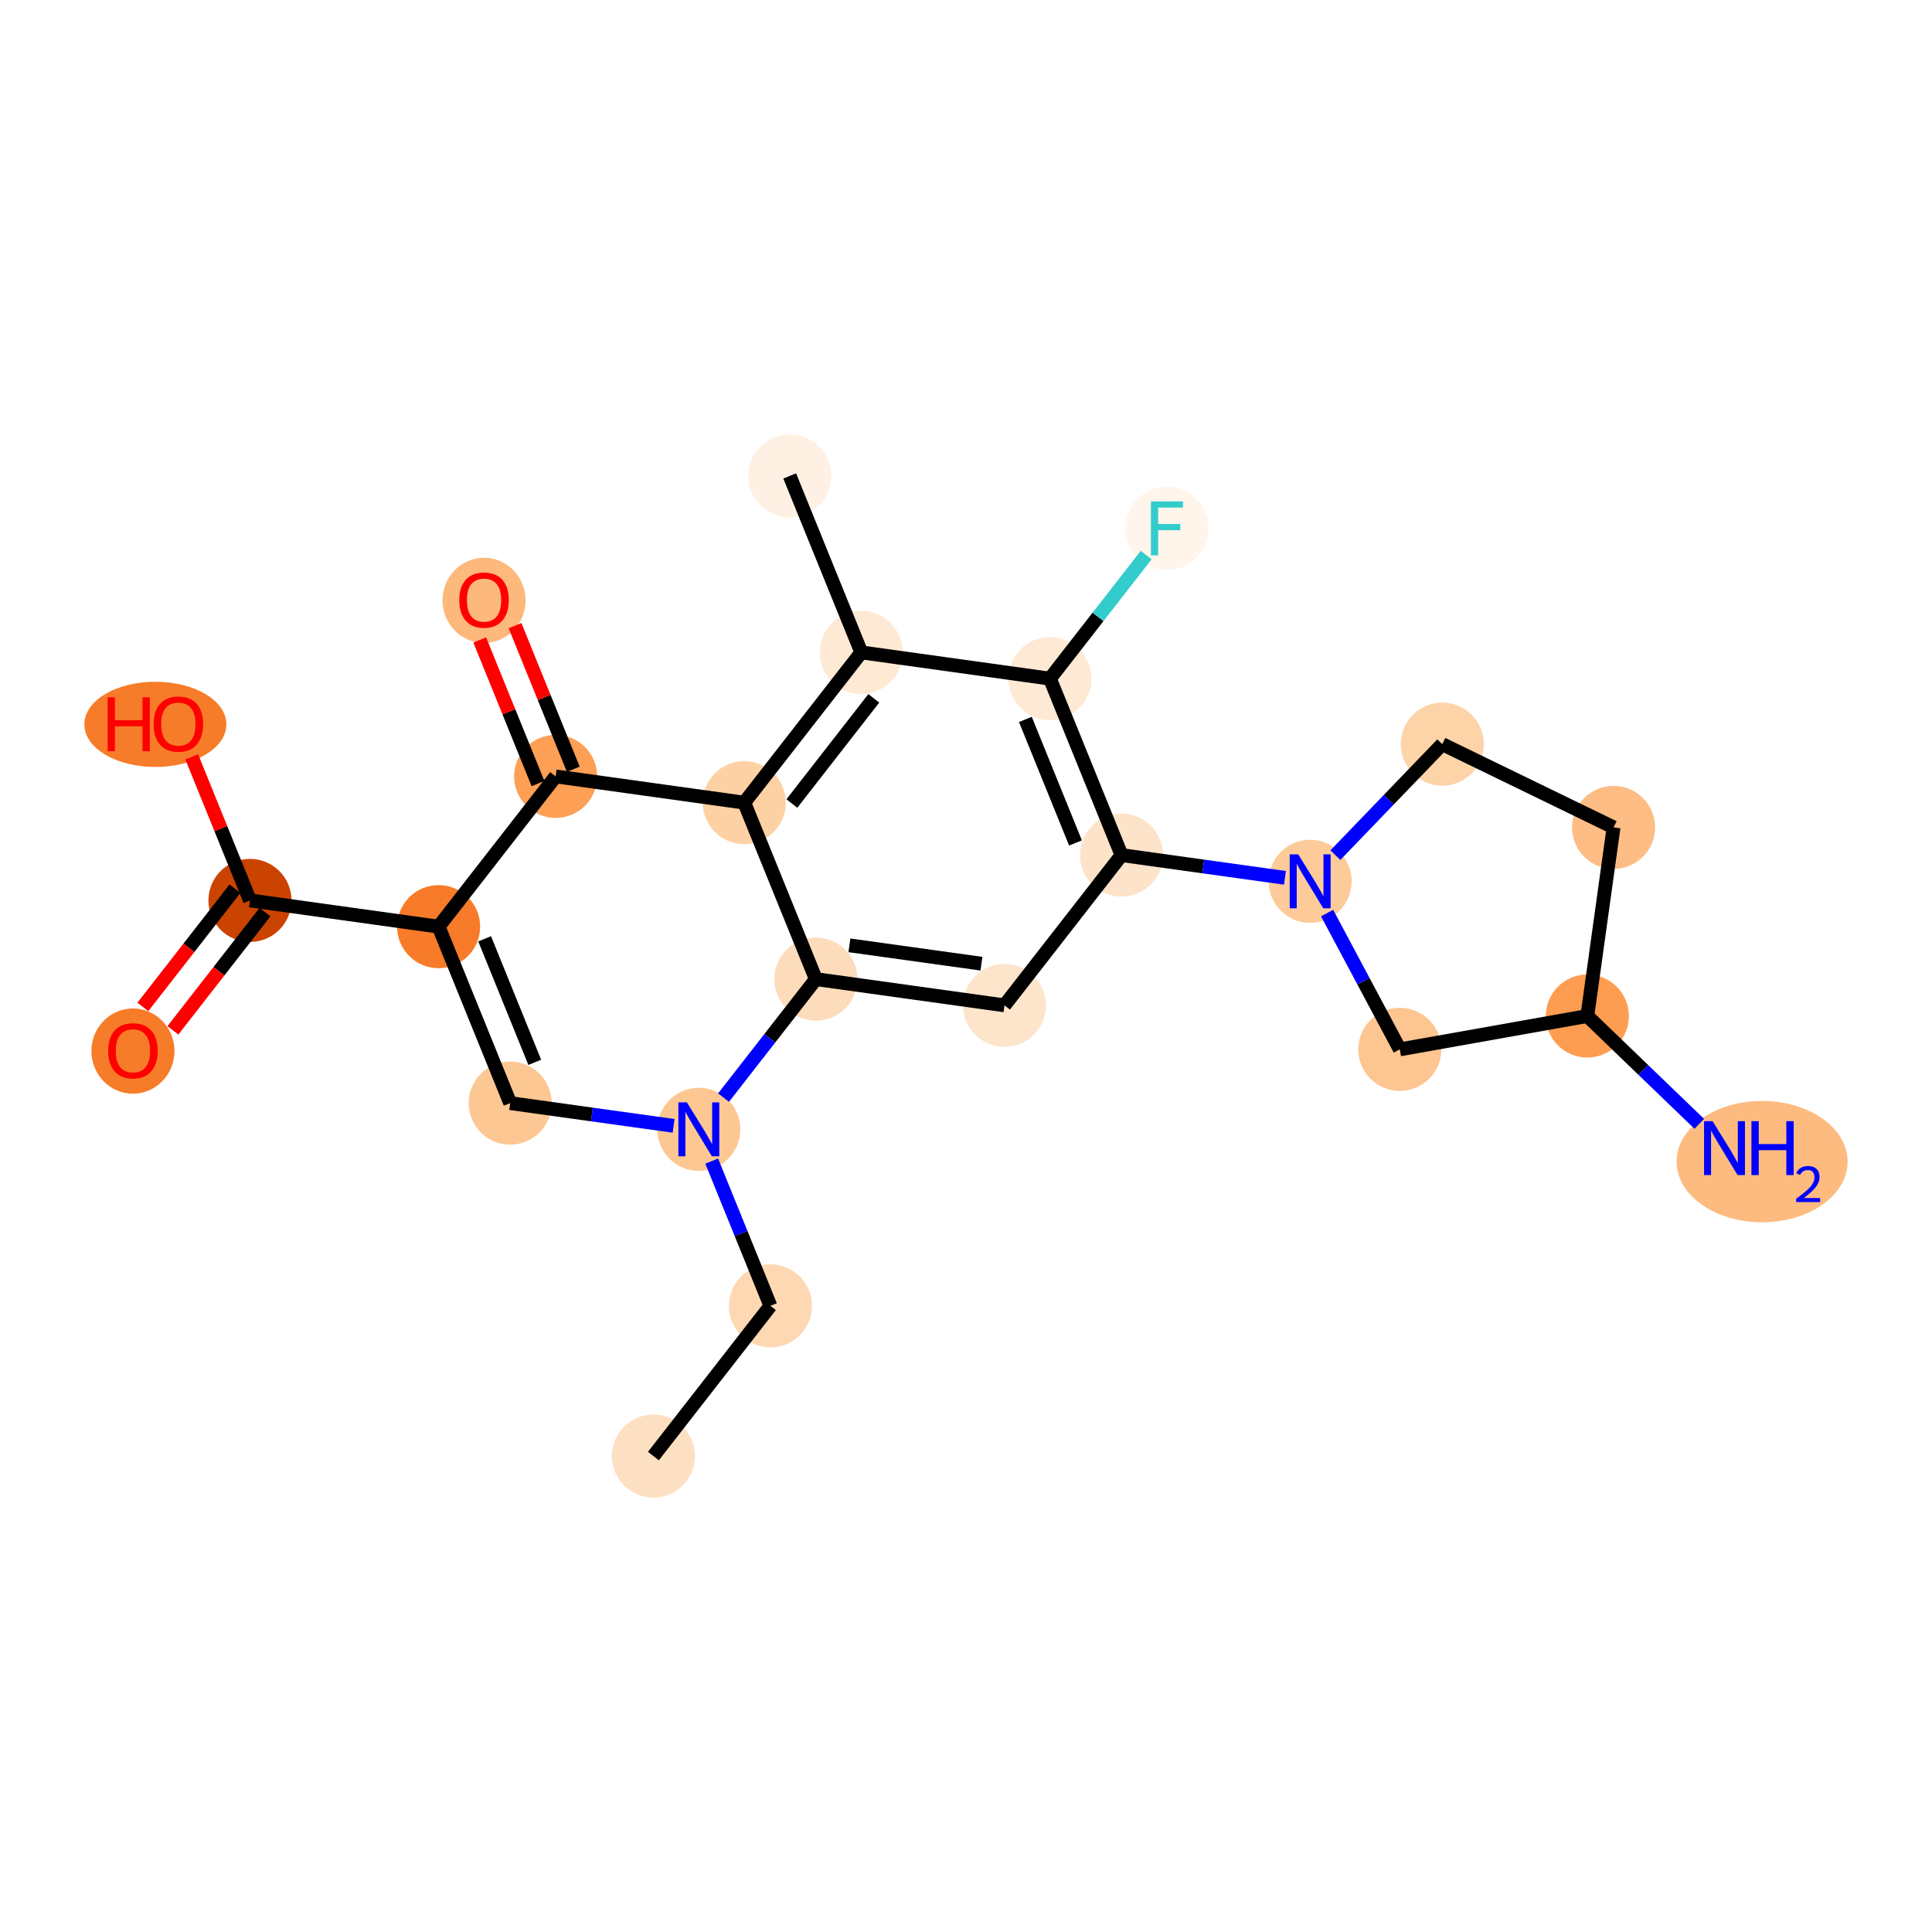 <?xml version='1.0' encoding='iso-8859-1'?>
<svg version='1.1' baseProfile='full'
              xmlns='http://www.w3.org/2000/svg'
                      xmlns:rdkit='http://www.rdkit.org/xml'
                      xmlns:xlink='http://www.w3.org/1999/xlink'
                  xml:space='preserve'
width='280px' height='280px' viewBox='0 0 280 280'>
<!-- END OF HEADER -->
<rect style='opacity:1.0;fill:#FFFFFF;stroke:none' width='280' height='280' x='0' y='0'> </rect>
<ellipse cx='94.695' cy='211.026' rx='5.52' ry='5.52'  style='fill:#FDDFC1;fill-rule:evenodd;stroke:#FDDFC1;stroke-width:1.0px;stroke-linecap:butt;stroke-linejoin:miter;stroke-opacity:1' />
<ellipse cx='111.656' cy='189.252' rx='5.52' ry='5.52'  style='fill:#FDD8B2;fill-rule:evenodd;stroke:#FDD8B2;stroke-width:1.0px;stroke-linecap:butt;stroke-linejoin:miter;stroke-opacity:1' />
<ellipse cx='101.28' cy='163.675' rx='5.52' ry='5.527'  style='fill:#FDC793;fill-rule:evenodd;stroke:#FDC793;stroke-width:1.0px;stroke-linecap:butt;stroke-linejoin:miter;stroke-opacity:1' />
<ellipse cx='73.942' cy='159.873' rx='5.52' ry='5.52'  style='fill:#FDC793;fill-rule:evenodd;stroke:#FDC793;stroke-width:1.0px;stroke-linecap:butt;stroke-linejoin:miter;stroke-opacity:1' />
<ellipse cx='63.566' cy='134.297' rx='5.52' ry='5.52'  style='fill:#F77B28;fill-rule:evenodd;stroke:#F77B28;stroke-width:1.0px;stroke-linecap:butt;stroke-linejoin:miter;stroke-opacity:1' />
<ellipse cx='36.227' cy='130.495' rx='5.52' ry='5.52'  style='fill:#CB4301;fill-rule:evenodd;stroke:#CB4301;stroke-width:1.0px;stroke-linecap:butt;stroke-linejoin:miter;stroke-opacity:1' />
<ellipse cx='19.266' cy='152.33' rx='5.52' ry='5.676'  style='fill:#F77C29;fill-rule:evenodd;stroke:#F77C29;stroke-width:1.0px;stroke-linecap:butt;stroke-linejoin:miter;stroke-opacity:1' />
<ellipse cx='22.517' cy='104.979' rx='9.79' ry='5.676'  style='fill:#F77C29;fill-rule:evenodd;stroke:#F77C29;stroke-width:1.0px;stroke-linecap:butt;stroke-linejoin:miter;stroke-opacity:1' />
<ellipse cx='80.527' cy='112.523' rx='5.52' ry='5.52'  style='fill:#FD9F55;fill-rule:evenodd;stroke:#FD9F55;stroke-width:1.0px;stroke-linecap:butt;stroke-linejoin:miter;stroke-opacity:1' />
<ellipse cx='70.151' cy='87.007' rx='5.52' ry='5.676'  style='fill:#FDB87B;fill-rule:evenodd;stroke:#FDB87B;stroke-width:1.0px;stroke-linecap:butt;stroke-linejoin:miter;stroke-opacity:1' />
<ellipse cx='107.865' cy='116.325' rx='5.52' ry='5.52'  style='fill:#FDD1A4;fill-rule:evenodd;stroke:#FDD1A4;stroke-width:1.0px;stroke-linecap:butt;stroke-linejoin:miter;stroke-opacity:1' />
<ellipse cx='124.827' cy='94.55' rx='5.52' ry='5.52'  style='fill:#FEE9D4;fill-rule:evenodd;stroke:#FEE9D4;stroke-width:1.0px;stroke-linecap:butt;stroke-linejoin:miter;stroke-opacity:1' />
<ellipse cx='114.45' cy='68.974' rx='5.52' ry='5.52'  style='fill:#FEF1E3;fill-rule:evenodd;stroke:#FEF1E3;stroke-width:1.0px;stroke-linecap:butt;stroke-linejoin:miter;stroke-opacity:1' />
<ellipse cx='152.165' cy='98.352' rx='5.52' ry='5.52'  style='fill:#FEE9D5;fill-rule:evenodd;stroke:#FEE9D5;stroke-width:1.0px;stroke-linecap:butt;stroke-linejoin:miter;stroke-opacity:1' />
<ellipse cx='169.126' cy='76.578' rx='5.52' ry='5.527'  style='fill:#FFF5EB;fill-rule:evenodd;stroke:#FFF5EB;stroke-width:1.0px;stroke-linecap:butt;stroke-linejoin:miter;stroke-opacity:1' />
<ellipse cx='162.541' cy='123.929' rx='5.52' ry='5.52'  style='fill:#FDE3C9;fill-rule:evenodd;stroke:#FDE3C9;stroke-width:1.0px;stroke-linecap:butt;stroke-linejoin:miter;stroke-opacity:1' />
<ellipse cx='189.879' cy='127.731' rx='5.52' ry='5.527'  style='fill:#FDCB9A;fill-rule:evenodd;stroke:#FDCB9A;stroke-width:1.0px;stroke-linecap:butt;stroke-linejoin:miter;stroke-opacity:1' />
<ellipse cx='209.024' cy='107.848' rx='5.52' ry='5.52'  style='fill:#FDD3A8;fill-rule:evenodd;stroke:#FDD3A8;stroke-width:1.0px;stroke-linecap:butt;stroke-linejoin:miter;stroke-opacity:1' />
<ellipse cx='233.849' cy='119.912' rx='5.52' ry='5.52'  style='fill:#FDBD84;fill-rule:evenodd;stroke:#FDBD84;stroke-width:1.0px;stroke-linecap:butt;stroke-linejoin:miter;stroke-opacity:1' />
<ellipse cx='230.047' cy='147.25' rx='5.52' ry='5.52'  style='fill:#FD9D52;fill-rule:evenodd;stroke:#FD9D52;stroke-width:1.0px;stroke-linecap:butt;stroke-linejoin:miter;stroke-opacity:1' />
<ellipse cx='255.377' cy='168.349' rx='11.896' ry='8.291'  style='fill:#FDBB80;fill-rule:evenodd;stroke:#FDBB80;stroke-width:1.0px;stroke-linecap:butt;stroke-linejoin:miter;stroke-opacity:1' />
<ellipse cx='202.872' cy='152.082' rx='5.52' ry='5.52'  style='fill:#FDC590;fill-rule:evenodd;stroke:#FDC590;stroke-width:1.0px;stroke-linecap:butt;stroke-linejoin:miter;stroke-opacity:1' />
<ellipse cx='145.58' cy='145.703' rx='5.52' ry='5.52'  style='fill:#FDE5CC;fill-rule:evenodd;stroke:#FDE5CC;stroke-width:1.0px;stroke-linecap:butt;stroke-linejoin:miter;stroke-opacity:1' />
<ellipse cx='118.242' cy='141.901' rx='5.52' ry='5.52'  style='fill:#FDDCBB;fill-rule:evenodd;stroke:#FDDCBB;stroke-width:1.0px;stroke-linecap:butt;stroke-linejoin:miter;stroke-opacity:1' />
<path class='bond-0 atom-0 atom-1' d='M 94.695,211.026 L 111.656,189.252' style='fill:none;fill-rule:evenodd;stroke:#000000;stroke-width:2.0px;stroke-linecap:butt;stroke-linejoin:miter;stroke-opacity:1' />
<path class='bond-1 atom-1 atom-2' d='M 111.656,189.252 L 107.401,178.763' style='fill:none;fill-rule:evenodd;stroke:#000000;stroke-width:2.0px;stroke-linecap:butt;stroke-linejoin:miter;stroke-opacity:1' />
<path class='bond-1 atom-1 atom-2' d='M 107.401,178.763 L 103.145,168.274' style='fill:none;fill-rule:evenodd;stroke:#0000FF;stroke-width:2.0px;stroke-linecap:butt;stroke-linejoin:miter;stroke-opacity:1' />
<path class='bond-2 atom-2 atom-3' d='M 97.626,163.167 L 85.784,161.52' style='fill:none;fill-rule:evenodd;stroke:#0000FF;stroke-width:2.0px;stroke-linecap:butt;stroke-linejoin:miter;stroke-opacity:1' />
<path class='bond-2 atom-2 atom-3' d='M 85.784,161.52 L 73.942,159.873' style='fill:none;fill-rule:evenodd;stroke:#000000;stroke-width:2.0px;stroke-linecap:butt;stroke-linejoin:miter;stroke-opacity:1' />
<path class='bond-23 atom-23 atom-2' d='M 118.242,141.901 L 111.552,150.489' style='fill:none;fill-rule:evenodd;stroke:#000000;stroke-width:2.0px;stroke-linecap:butt;stroke-linejoin:miter;stroke-opacity:1' />
<path class='bond-23 atom-23 atom-2' d='M 111.552,150.489 L 104.862,159.077' style='fill:none;fill-rule:evenodd;stroke:#0000FF;stroke-width:2.0px;stroke-linecap:butt;stroke-linejoin:miter;stroke-opacity:1' />
<path class='bond-3 atom-3 atom-4' d='M 73.942,159.873 L 63.566,134.297' style='fill:none;fill-rule:evenodd;stroke:#000000;stroke-width:2.0px;stroke-linecap:butt;stroke-linejoin:miter;stroke-opacity:1' />
<path class='bond-3 atom-3 atom-4' d='M 77.501,153.962 L 70.237,136.058' style='fill:none;fill-rule:evenodd;stroke:#000000;stroke-width:2.0px;stroke-linecap:butt;stroke-linejoin:miter;stroke-opacity:1' />
<path class='bond-4 atom-4 atom-5' d='M 63.566,134.297 L 36.227,130.495' style='fill:none;fill-rule:evenodd;stroke:#000000;stroke-width:2.0px;stroke-linecap:butt;stroke-linejoin:miter;stroke-opacity:1' />
<path class='bond-7 atom-4 atom-8' d='M 63.566,134.297 L 80.527,112.523' style='fill:none;fill-rule:evenodd;stroke:#000000;stroke-width:2.0px;stroke-linecap:butt;stroke-linejoin:miter;stroke-opacity:1' />
<path class='bond-5 atom-5 atom-6' d='M 34.05,128.799 L 27.378,137.365' style='fill:none;fill-rule:evenodd;stroke:#000000;stroke-width:2.0px;stroke-linecap:butt;stroke-linejoin:miter;stroke-opacity:1' />
<path class='bond-5 atom-5 atom-6' d='M 27.378,137.365 L 20.705,145.931' style='fill:none;fill-rule:evenodd;stroke:#FF0000;stroke-width:2.0px;stroke-linecap:butt;stroke-linejoin:miter;stroke-opacity:1' />
<path class='bond-5 atom-5 atom-6' d='M 38.405,132.191 L 31.732,140.757' style='fill:none;fill-rule:evenodd;stroke:#000000;stroke-width:2.0px;stroke-linecap:butt;stroke-linejoin:miter;stroke-opacity:1' />
<path class='bond-5 atom-5 atom-6' d='M 31.732,140.757 L 25.06,149.323' style='fill:none;fill-rule:evenodd;stroke:#FF0000;stroke-width:2.0px;stroke-linecap:butt;stroke-linejoin:miter;stroke-opacity:1' />
<path class='bond-6 atom-5 atom-7' d='M 36.227,130.495 L 32.006,120.089' style='fill:none;fill-rule:evenodd;stroke:#000000;stroke-width:2.0px;stroke-linecap:butt;stroke-linejoin:miter;stroke-opacity:1' />
<path class='bond-6 atom-5 atom-7' d='M 32.006,120.089 L 27.784,109.683' style='fill:none;fill-rule:evenodd;stroke:#FF0000;stroke-width:2.0px;stroke-linecap:butt;stroke-linejoin:miter;stroke-opacity:1' />
<path class='bond-8 atom-8 atom-9' d='M 83.085,111.485 L 78.863,101.079' style='fill:none;fill-rule:evenodd;stroke:#000000;stroke-width:2.0px;stroke-linecap:butt;stroke-linejoin:miter;stroke-opacity:1' />
<path class='bond-8 atom-8 atom-9' d='M 78.863,101.079 L 74.641,90.672' style='fill:none;fill-rule:evenodd;stroke:#FF0000;stroke-width:2.0px;stroke-linecap:butt;stroke-linejoin:miter;stroke-opacity:1' />
<path class='bond-8 atom-8 atom-9' d='M 77.969,113.56 L 73.748,103.154' style='fill:none;fill-rule:evenodd;stroke:#000000;stroke-width:2.0px;stroke-linecap:butt;stroke-linejoin:miter;stroke-opacity:1' />
<path class='bond-8 atom-8 atom-9' d='M 73.748,103.154 L 69.526,92.748' style='fill:none;fill-rule:evenodd;stroke:#FF0000;stroke-width:2.0px;stroke-linecap:butt;stroke-linejoin:miter;stroke-opacity:1' />
<path class='bond-9 atom-8 atom-10' d='M 80.527,112.523 L 107.865,116.325' style='fill:none;fill-rule:evenodd;stroke:#000000;stroke-width:2.0px;stroke-linecap:butt;stroke-linejoin:miter;stroke-opacity:1' />
<path class='bond-10 atom-10 atom-11' d='M 107.865,116.325 L 124.827,94.55' style='fill:none;fill-rule:evenodd;stroke:#000000;stroke-width:2.0px;stroke-linecap:butt;stroke-linejoin:miter;stroke-opacity:1' />
<path class='bond-10 atom-10 atom-11' d='M 114.764,116.451 L 126.637,101.209' style='fill:none;fill-rule:evenodd;stroke:#000000;stroke-width:2.0px;stroke-linecap:butt;stroke-linejoin:miter;stroke-opacity:1' />
<path class='bond-24 atom-23 atom-10' d='M 118.242,141.901 L 107.865,116.325' style='fill:none;fill-rule:evenodd;stroke:#000000;stroke-width:2.0px;stroke-linecap:butt;stroke-linejoin:miter;stroke-opacity:1' />
<path class='bond-11 atom-11 atom-12' d='M 124.827,94.55 L 114.45,68.974' style='fill:none;fill-rule:evenodd;stroke:#000000;stroke-width:2.0px;stroke-linecap:butt;stroke-linejoin:miter;stroke-opacity:1' />
<path class='bond-12 atom-11 atom-13' d='M 124.827,94.55 L 152.165,98.352' style='fill:none;fill-rule:evenodd;stroke:#000000;stroke-width:2.0px;stroke-linecap:butt;stroke-linejoin:miter;stroke-opacity:1' />
<path class='bond-13 atom-13 atom-14' d='M 152.165,98.352 L 159.139,89.4' style='fill:none;fill-rule:evenodd;stroke:#000000;stroke-width:2.0px;stroke-linecap:butt;stroke-linejoin:miter;stroke-opacity:1' />
<path class='bond-13 atom-13 atom-14' d='M 159.139,89.4 L 166.112,80.447' style='fill:none;fill-rule:evenodd;stroke:#33CCCC;stroke-width:2.0px;stroke-linecap:butt;stroke-linejoin:miter;stroke-opacity:1' />
<path class='bond-14 atom-13 atom-15' d='M 152.165,98.352 L 162.541,123.929' style='fill:none;fill-rule:evenodd;stroke:#000000;stroke-width:2.0px;stroke-linecap:butt;stroke-linejoin:miter;stroke-opacity:1' />
<path class='bond-14 atom-13 atom-15' d='M 148.606,104.264 L 155.869,122.167' style='fill:none;fill-rule:evenodd;stroke:#000000;stroke-width:2.0px;stroke-linecap:butt;stroke-linejoin:miter;stroke-opacity:1' />
<path class='bond-15 atom-15 atom-16' d='M 162.541,123.929 L 174.383,125.575' style='fill:none;fill-rule:evenodd;stroke:#000000;stroke-width:2.0px;stroke-linecap:butt;stroke-linejoin:miter;stroke-opacity:1' />
<path class='bond-15 atom-15 atom-16' d='M 174.383,125.575 L 186.225,127.222' style='fill:none;fill-rule:evenodd;stroke:#0000FF;stroke-width:2.0px;stroke-linecap:butt;stroke-linejoin:miter;stroke-opacity:1' />
<path class='bond-21 atom-15 atom-22' d='M 162.541,123.929 L 145.58,145.703' style='fill:none;fill-rule:evenodd;stroke:#000000;stroke-width:2.0px;stroke-linecap:butt;stroke-linejoin:miter;stroke-opacity:1' />
<path class='bond-16 atom-16 atom-17' d='M 193.534,123.935 L 201.279,115.892' style='fill:none;fill-rule:evenodd;stroke:#0000FF;stroke-width:2.0px;stroke-linecap:butt;stroke-linejoin:miter;stroke-opacity:1' />
<path class='bond-16 atom-16 atom-17' d='M 201.279,115.892 L 209.024,107.848' style='fill:none;fill-rule:evenodd;stroke:#000000;stroke-width:2.0px;stroke-linecap:butt;stroke-linejoin:miter;stroke-opacity:1' />
<path class='bond-25 atom-21 atom-16' d='M 202.872,152.082 L 197.602,142.206' style='fill:none;fill-rule:evenodd;stroke:#000000;stroke-width:2.0px;stroke-linecap:butt;stroke-linejoin:miter;stroke-opacity:1' />
<path class='bond-25 atom-21 atom-16' d='M 197.602,142.206 L 192.333,132.329' style='fill:none;fill-rule:evenodd;stroke:#0000FF;stroke-width:2.0px;stroke-linecap:butt;stroke-linejoin:miter;stroke-opacity:1' />
<path class='bond-17 atom-17 atom-18' d='M 209.024,107.848 L 233.849,119.912' style='fill:none;fill-rule:evenodd;stroke:#000000;stroke-width:2.0px;stroke-linecap:butt;stroke-linejoin:miter;stroke-opacity:1' />
<path class='bond-18 atom-18 atom-19' d='M 233.849,119.912 L 230.047,147.25' style='fill:none;fill-rule:evenodd;stroke:#000000;stroke-width:2.0px;stroke-linecap:butt;stroke-linejoin:miter;stroke-opacity:1' />
<path class='bond-19 atom-19 atom-20' d='M 230.047,147.25 L 238.161,155.063' style='fill:none;fill-rule:evenodd;stroke:#000000;stroke-width:2.0px;stroke-linecap:butt;stroke-linejoin:miter;stroke-opacity:1' />
<path class='bond-19 atom-19 atom-20' d='M 238.161,155.063 L 246.275,162.876' style='fill:none;fill-rule:evenodd;stroke:#0000FF;stroke-width:2.0px;stroke-linecap:butt;stroke-linejoin:miter;stroke-opacity:1' />
<path class='bond-20 atom-19 atom-21' d='M 230.047,147.25 L 202.872,152.082' style='fill:none;fill-rule:evenodd;stroke:#000000;stroke-width:2.0px;stroke-linecap:butt;stroke-linejoin:miter;stroke-opacity:1' />
<path class='bond-22 atom-22 atom-23' d='M 145.58,145.703 L 118.242,141.901' style='fill:none;fill-rule:evenodd;stroke:#000000;stroke-width:2.0px;stroke-linecap:butt;stroke-linejoin:miter;stroke-opacity:1' />
<path class='bond-22 atom-22 atom-23' d='M 142.239,139.665 L 123.103,137.004' style='fill:none;fill-rule:evenodd;stroke:#000000;stroke-width:2.0px;stroke-linecap:butt;stroke-linejoin:miter;stroke-opacity:1' />
<path  class='atom-2' d='M 99.552 159.767
L 102.113 163.907
Q 102.367 164.316, 102.776 165.055
Q 103.184 165.795, 103.206 165.839
L 103.206 159.767
L 104.244 159.767
L 104.244 167.584
L 103.173 167.584
L 100.424 163.057
Q 100.104 162.527, 99.762 161.92
Q 99.431 161.313, 99.331 161.125
L 99.331 167.584
L 98.316 167.584
L 98.316 159.767
L 99.552 159.767
' fill='#0000FF'/>
<path  class='atom-6' d='M 15.678 152.291
Q 15.678 150.415, 16.605 149.366
Q 17.533 148.317, 19.266 148.317
Q 20.999 148.317, 21.927 149.366
Q 22.854 150.415, 22.854 152.291
Q 22.854 154.19, 21.916 155.272
Q 20.977 156.343, 19.266 156.343
Q 17.544 156.343, 16.605 155.272
Q 15.678 154.201, 15.678 152.291
M 19.266 155.46
Q 20.458 155.46, 21.099 154.665
Q 21.75 153.859, 21.75 152.291
Q 21.75 150.757, 21.099 149.984
Q 20.458 149.2, 19.266 149.2
Q 18.074 149.2, 17.422 149.973
Q 16.782 150.746, 16.782 152.291
Q 16.782 153.87, 17.422 154.665
Q 18.074 155.46, 19.266 155.46
' fill='#FF0000'/>
<path  class='atom-7' d='M 15.595 101.054
L 16.654 101.054
L 16.654 104.378
L 20.651 104.378
L 20.651 101.054
L 21.711 101.054
L 21.711 108.871
L 20.651 108.871
L 20.651 105.261
L 16.654 105.261
L 16.654 108.871
L 15.595 108.871
L 15.595 101.054
' fill='#FF0000'/>
<path  class='atom-7' d='M 22.263 104.941
Q 22.263 103.064, 23.19 102.015
Q 24.118 100.966, 25.851 100.966
Q 27.584 100.966, 28.512 102.015
Q 29.439 103.064, 29.439 104.941
Q 29.439 106.84, 28.501 107.922
Q 27.562 108.993, 25.851 108.993
Q 24.129 108.993, 23.19 107.922
Q 22.263 106.851, 22.263 104.941
M 25.851 108.109
Q 27.044 108.109, 27.684 107.314
Q 28.335 106.508, 28.335 104.941
Q 28.335 103.406, 27.684 102.633
Q 27.044 101.849, 25.851 101.849
Q 24.659 101.849, 24.007 102.622
Q 23.367 103.395, 23.367 104.941
Q 23.367 106.519, 24.007 107.314
Q 24.659 108.109, 25.851 108.109
' fill='#FF0000'/>
<path  class='atom-9' d='M 66.563 86.968
Q 66.563 85.091, 67.49 84.043
Q 68.418 82.994, 70.151 82.994
Q 71.884 82.994, 72.811 84.043
Q 73.739 85.091, 73.739 86.968
Q 73.739 88.867, 72.8 89.949
Q 71.862 91.02, 70.151 91.02
Q 68.428 91.02, 67.49 89.949
Q 66.563 88.878, 66.563 86.968
M 70.151 90.137
Q 71.343 90.137, 71.984 89.342
Q 72.635 88.536, 72.635 86.968
Q 72.635 85.434, 71.984 84.661
Q 71.343 83.877, 70.151 83.877
Q 68.958 83.877, 68.307 84.65
Q 67.667 85.423, 67.667 86.968
Q 67.667 88.547, 68.307 89.342
Q 68.958 90.137, 70.151 90.137
' fill='#FF0000'/>
<path  class='atom-14' d='M 166.802 72.669
L 171.45 72.669
L 171.45 73.564
L 167.851 73.564
L 167.851 75.938
L 171.053 75.938
L 171.053 76.843
L 167.851 76.843
L 167.851 80.486
L 166.802 80.486
L 166.802 72.669
' fill='#33CCCC'/>
<path  class='atom-16' d='M 188.151 123.822
L 190.713 127.962
Q 190.967 128.371, 191.375 129.111
Q 191.784 129.85, 191.806 129.895
L 191.806 123.822
L 192.844 123.822
L 192.844 131.639
L 191.773 131.639
L 189.024 127.112
Q 188.703 126.582, 188.361 125.975
Q 188.03 125.368, 187.931 125.18
L 187.931 131.639
L 186.915 131.639
L 186.915 123.822
L 188.151 123.822
' fill='#0000FF'/>
<path  class='atom-20' d='M 248.201 162.487
L 250.763 166.627
Q 251.017 167.035, 251.425 167.775
Q 251.834 168.515, 251.856 168.559
L 251.856 162.487
L 252.894 162.487
L 252.894 170.303
L 251.823 170.303
L 249.074 165.777
Q 248.753 165.247, 248.411 164.64
Q 248.08 164.032, 247.981 163.845
L 247.981 170.303
L 246.965 170.303
L 246.965 162.487
L 248.201 162.487
' fill='#0000FF'/>
<path  class='atom-20' d='M 253.832 162.487
L 254.892 162.487
L 254.892 165.81
L 258.888 165.81
L 258.888 162.487
L 259.948 162.487
L 259.948 170.303
L 258.888 170.303
L 258.888 166.693
L 254.892 166.693
L 254.892 170.303
L 253.832 170.303
L 253.832 162.487
' fill='#0000FF'/>
<path  class='atom-20' d='M 260.327 170.029
Q 260.517 169.541, 260.968 169.271
Q 261.42 168.994, 262.047 168.994
Q 262.827 168.994, 263.264 169.417
Q 263.701 169.84, 263.701 170.59
Q 263.701 171.355, 263.133 172.069
Q 262.572 172.783, 261.406 173.629
L 263.788 173.629
L 263.788 174.212
L 260.313 174.212
L 260.313 173.723
Q 261.275 173.039, 261.843 172.528
Q 262.419 172.018, 262.695 171.559
Q 262.972 171.1, 262.972 170.627
Q 262.972 170.131, 262.725 169.854
Q 262.477 169.577, 262.047 169.577
Q 261.632 169.577, 261.355 169.745
Q 261.078 169.913, 260.881 170.284
L 260.327 170.029
' fill='#0000FF'/>
</svg>
